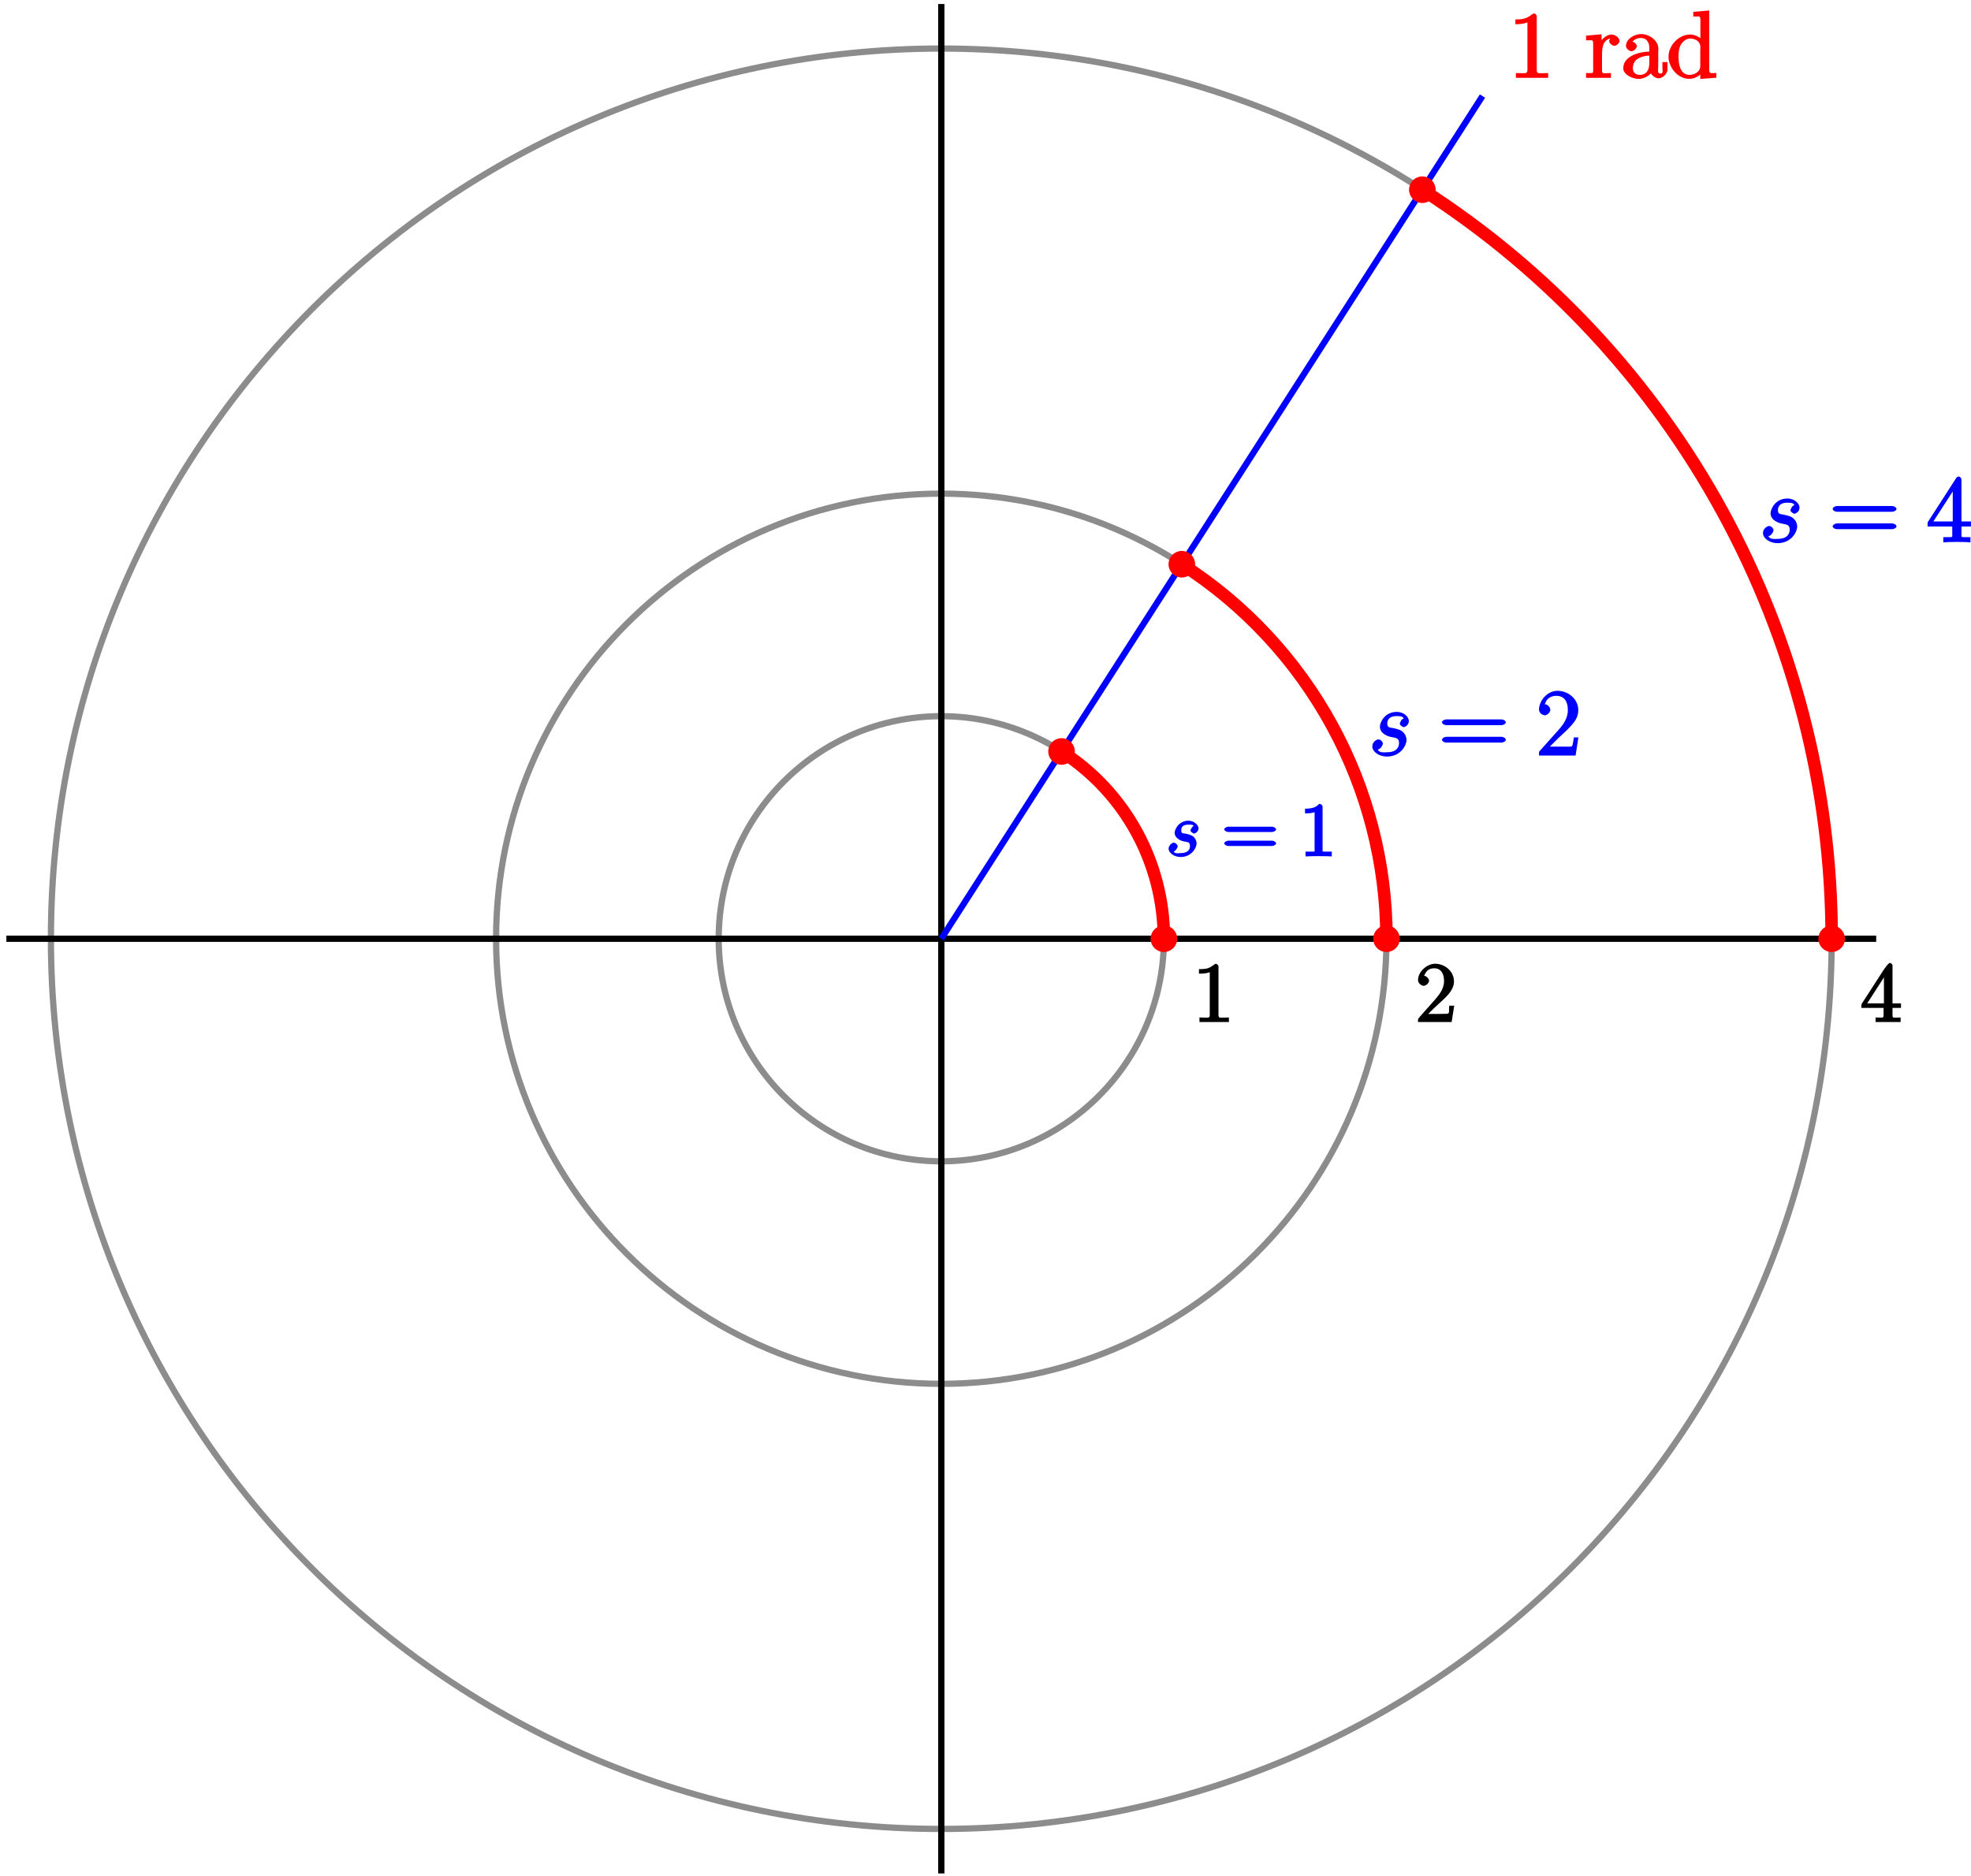 <?xml version="1.0" encoding="UTF-8"?>
<svg xmlns="http://www.w3.org/2000/svg" xmlns:xlink="http://www.w3.org/1999/xlink" width="251pt" height="239pt" viewBox="0 0 251 239" version="1.1">
<defs>
<g>
<symbol overflow="visible" id="glyph0-0">
<path style="stroke:none;" d=""/>
</symbol>
<symbol overflow="visible" id="glyph0-1">
<path style="stroke:none;" d="M 0.891 -7.328 L 0.891 -6.844 C 1.625 -6.844 2.078 -6.938 2.422 -7.078 L 2.422 -1.016 C 2.422 -0.547 2.141 -0.609 1.672 -0.609 C 1.484 -0.609 1.297 -0.625 0.953 -0.625 L 0.953 -0.016 L 5.062 -0.016 L 5.062 -0.625 C 4.75 -0.625 4.547 -0.609 4.375 -0.609 C 3.781 -0.609 3.609 -0.531 3.609 -1.047 L 3.609 -7.906 C 3.609 -7.984 3.406 -8.219 3.281 -8.219 C 3.125 -8.219 2.844 -7.953 2.688 -7.875 C 2.172 -7.531 1.703 -7.453 0.891 -7.453 Z M 0.891 -7.328 "/>
</symbol>
<symbol overflow="visible" id="glyph0-2">
<path style="stroke:none;" d="M 0.141 -5.266 L 0.141 -4.797 L 0.531 -4.797 C 0.891 -4.797 1.047 -4.891 1.047 -4.328 L 1.047 -0.984 C 1.047 -0.547 1.016 -0.625 0.141 -0.625 L 0.141 -0.016 L 3.312 -0.016 L 3.312 -0.625 C 3 -0.625 2.859 -0.609 2.719 -0.609 C 2.328 -0.609 2.172 -0.531 2.172 -0.984 L 2.172 -2.609 C 2.172 -3.531 2.141 -4.703 3.125 -5 C 3.219 -5.016 3.297 -5.031 3.391 -5.031 C 3.453 -5.031 3.5 -5.016 3.375 -5.016 L 3.375 -5.203 C 3.375 -5.203 3.078 -4.891 3.078 -4.703 C 3.078 -4.422 3.5 -4.094 3.734 -4.094 C 4.047 -4.094 4.406 -4.469 4.406 -4.703 C 4.406 -5.156 3.797 -5.531 3.391 -5.531 C 2.766 -5.531 2.109 -4.953 1.875 -4.422 C 1.828 -4.312 1.766 -4.203 1.75 -4.078 L 2.125 -4.078 L 2.109 -5.562 L 0.141 -5.391 Z M 0.141 -5.266 "/>
</symbol>
<symbol overflow="visible" id="glyph0-3">
<path style="stroke:none;" d="M 1.375 -4.438 C 1.656 -4.891 2.062 -5.094 2.594 -5.094 C 3.281 -5.094 3.641 -4.531 3.641 -3.875 L 3.641 -3.359 C 2.625 -3.359 0.328 -2.891 0.328 -1.25 L 0.328 -1.141 C 0.438 -0.328 1.609 0.125 2.312 0.125 C 2.938 0.125 3.891 -0.391 4.047 -0.922 L 3.734 -0.922 C 3.75 -0.484 4.344 0.047 4.828 0.047 C 5.328 0.047 5.906 -0.516 5.953 -1 L 5.953 -2.016 L 5.312 -2.016 L 5.312 -1.297 C 5.312 -0.938 5.453 -0.562 5.062 -0.562 C 4.672 -0.562 4.766 -0.938 4.766 -1.25 C 4.766 -1.375 4.781 -1.5 4.781 -1.641 L 4.781 -3.297 C 4.781 -3.438 4.797 -3.578 4.797 -3.703 C 4.797 -4.828 3.578 -5.594 2.594 -5.594 C 1.828 -5.594 0.672 -5.016 0.672 -4.078 C 0.672 -3.734 1.094 -3.406 1.375 -3.406 C 1.656 -3.406 2.047 -3.766 2.047 -4.047 C 2.047 -4.344 1.641 -4.656 1.344 -4.656 L 1.531 -4.656 Z M 3.641 -3.016 L 3.641 -1.875 C 3.641 -1.031 3.281 -0.391 2.438 -0.391 C 1.984 -0.391 1.547 -0.625 1.547 -1.234 C 1.547 -2.281 2.328 -2.688 3.328 -2.828 C 3.484 -2.859 3.656 -2.844 3.641 -2.828 Z M 3.641 -3.016 "/>
</symbol>
<symbol overflow="visible" id="glyph0-4">
<path style="stroke:none;" d="M 3.391 -8.312 L 3.391 -7.828 L 3.734 -7.828 C 4.203 -7.828 4.297 -7.938 4.297 -7.219 L 4.297 -4.656 L 4.609 -4.75 C 4.234 -5.219 3.594 -5.531 2.984 -5.531 C 1.531 -5.531 0.234 -4.141 0.234 -2.703 C 0.234 -1.438 1.328 0.109 2.875 0.109 C 3.531 0.109 4.094 -0.203 4.594 -0.734 L 4.281 -0.844 L 4.281 0.125 L 6.328 -0.031 L 6.328 -0.625 L 5.969 -0.625 C 5.609 -0.625 5.422 -0.531 5.422 -1.094 L 5.422 -8.594 L 3.391 -8.422 Z M 1.516 -2.422 L 1.516 -2.609 C 1.516 -3.484 1.562 -4.297 2.391 -4.844 C 2.625 -4.984 2.766 -5.016 3.031 -5.016 C 3.641 -5.016 4.297 -4.672 4.297 -3.922 C 4.297 -3.766 4.281 -3.609 4.281 -3.453 L 4.281 -1.484 C 4.281 -0.797 3.531 -0.391 2.938 -0.391 C 2.062 -0.391 1.672 -1.094 1.562 -1.953 C 1.547 -2.109 1.547 -2.266 1.516 -2.422 Z M 1.516 -2.422 "/>
</symbol>
<symbol overflow="visible" id="glyph1-0">
<path style="stroke:none;" d=""/>
</symbol>
<symbol overflow="visible" id="glyph1-1">
<path style="stroke:none;" d="M 0.781 -6.609 L 0.781 -6.172 C 1.469 -6.172 1.875 -6.25 2.156 -6.359 L 2.156 -0.922 C 2.156 -0.5 1.922 -0.578 1.5 -0.578 C 1.328 -0.578 1.172 -0.594 0.844 -0.594 L 0.844 -0.016 L 4.594 -0.016 L 4.594 -0.594 C 4.281 -0.594 4.109 -0.578 3.938 -0.578 C 3.406 -0.578 3.266 -0.5 3.266 -0.953 L 3.266 -7.141 C 3.266 -7.203 3.062 -7.438 2.953 -7.438 C 2.812 -7.438 2.547 -7.188 2.406 -7.109 C 1.938 -6.797 1.531 -6.75 0.781 -6.75 Z M 0.781 -6.609 "/>
</symbol>
<symbol overflow="visible" id="glyph1-2">
<path style="stroke:none;" d="M 1.062 -5.766 C 1.281 -6.422 1.625 -6.859 2.375 -6.859 C 3.328 -6.859 3.641 -6.078 3.641 -5.234 C 3.641 -4.141 2.906 -3.344 2.234 -2.578 L 1.453 -1.703 C 1.234 -1.453 1 -1.188 0.781 -0.938 L 0.531 -0.656 C 0.469 -0.578 0.328 -0.438 0.328 -0.297 C 0.328 -0.234 0.328 -0.188 0.328 -0.016 L 4.609 -0.016 L 4.938 -2.094 L 4.312 -2.094 C 4.203 -1.438 4.438 -1.062 3.969 -1.062 C 3.672 -1.062 3.359 -1.047 3.062 -1.047 L 1.625 -1.047 C 1.953 -1.375 2.5 -1.922 3.078 -2.438 C 3.828 -3.125 4.906 -4.031 4.906 -5.172 C 4.906 -6.531 3.688 -7.438 2.516 -7.438 C 1.469 -7.438 0.328 -6.438 0.328 -5.344 C 0.328 -5.047 0.625 -4.688 1.016 -4.625 C 1.375 -4.625 1.734 -5 1.734 -5.281 C 1.734 -5.516 1.406 -5.875 1.094 -5.922 C 1.016 -5.922 0.953 -5.922 1.125 -5.969 Z M 1.062 -5.766 "/>
</symbol>
<symbol overflow="visible" id="glyph1-3">
<path style="stroke:none;" d="M 0.297 -1.812 L 2.922 -1.812 L 2.922 -0.922 C 2.922 -0.469 2.828 -0.594 1.906 -0.594 L 1.906 -0.016 L 5.094 -0.016 L 5.094 -0.594 C 4.781 -0.594 4.656 -0.578 4.531 -0.578 C 4.172 -0.578 4.062 -0.5 4.062 -0.922 L 4.062 -1.812 L 5.141 -1.812 L 5.141 -2.391 L 4.062 -2.391 L 4.062 -7.266 C 4.062 -7.359 3.828 -7.547 3.75 -7.547 C 3.516 -7.547 2.969 -6.719 2.719 -6.328 C 1.953 -5.125 1.156 -3.922 0.391 -2.719 L 0.25 -2.516 C 0.188 -2.406 0.094 -2.234 0.094 -2.125 C 0.094 -2.062 0.094 -1.984 0.094 -1.812 Z M 0.688 -2.156 L 3.297 -6.203 L 2.969 -6.297 L 2.969 -2.391 L 0.844 -2.391 Z M 0.688 -2.156 "/>
</symbol>
<symbol overflow="visible" id="glyph2-0">
<path style="stroke:none;" d=""/>
</symbol>
<symbol overflow="visible" id="glyph2-1">
<path style="stroke:none;" d="M 2.188 -1.906 C 2.344 -1.891 2.594 -1.828 2.656 -1.812 C 2.781 -1.781 3.031 -1.781 3.031 -1.312 C 3.031 -1.016 2.938 -0.406 1.844 -0.406 C 1.641 -0.406 1.094 -0.281 0.969 -0.609 C 1.109 -0.609 1.469 -1.047 1.469 -1.266 C 1.469 -1.469 1.172 -1.734 0.969 -1.734 C 0.766 -1.734 0.312 -1.406 0.312 -0.969 C 0.312 -0.406 1.062 0.094 1.828 0.094 C 3.281 0.094 3.875 -1.125 3.875 -1.625 C 3.875 -1.766 3.828 -2.156 3.516 -2.453 C 3.281 -2.688 2.938 -2.781 2.422 -2.891 C 2.156 -2.938 1.922 -2.875 1.922 -3.297 C 1.922 -3.484 1.922 -4.031 2.828 -4.031 C 3.234 -4.031 3.438 -4.031 3.5 -3.844 C 3.297 -3.844 3.094 -3.312 3.094 -3.312 C 3.094 -3.109 3.469 -2.891 3.547 -2.891 C 3.688 -2.891 4.125 -3.156 4.125 -3.562 C 4.125 -3.953 3.578 -4.531 2.844 -4.531 C 1.594 -4.531 1.078 -3.391 1.078 -3 C 1.078 -2.266 1.953 -1.953 2.188 -1.906 Z M 2.188 -1.906 "/>
</symbol>
<symbol overflow="visible" id="glyph3-0">
<path style="stroke:none;" d=""/>
</symbol>
<symbol overflow="visible" id="glyph3-1">
<path style="stroke:none;" d="M 6.453 -3.094 C 6.594 -3.094 6.938 -3.25 6.938 -3.422 C 6.938 -3.609 6.594 -3.766 6.453 -3.766 L 0.828 -3.766 C 0.688 -3.766 0.328 -3.609 0.328 -3.438 C 0.328 -3.25 0.672 -3.094 0.828 -3.094 Z M 6.453 -1.312 C 6.594 -1.312 6.938 -1.469 6.938 -1.641 C 6.938 -1.828 6.594 -1.984 6.453 -1.984 L 0.828 -1.984 C 0.688 -1.984 0.328 -1.828 0.328 -1.656 C 0.328 -1.469 0.672 -1.312 0.828 -1.312 Z M 6.453 -1.312 "/>
</symbol>
<symbol overflow="visible" id="glyph3-2">
<path style="stroke:none;" d="M 2.922 -6.281 C 2.922 -6.5 2.75 -6.672 2.484 -6.672 C 2.203 -6.375 1.859 -6.062 0.688 -6.062 L 0.688 -5.469 C 1.094 -5.469 1.562 -5.469 1.906 -5.625 L 1.906 -0.891 C 1.906 -0.547 2.062 -0.594 1.219 -0.594 L 0.75 -0.594 L 0.75 0.016 C 1.188 -0.016 2.109 -0.016 2.422 -0.016 C 2.75 -0.016 3.656 -0.016 4.094 0.016 L 4.094 -0.594 L 3.625 -0.594 C 2.781 -0.594 2.922 -0.547 2.922 -0.891 Z M 2.922 -6.281 "/>
</symbol>
<symbol overflow="visible" id="glyph4-0">
<path style="stroke:none;" d=""/>
</symbol>
<symbol overflow="visible" id="glyph4-1">
<path style="stroke:none;" d="M 2.719 -2.391 C 2.922 -2.359 3.25 -2.281 3.328 -2.266 C 3.484 -2.219 3.844 -2.172 3.844 -1.609 C 3.844 -1.234 3.688 -0.422 2.297 -0.422 C 2.047 -0.422 1.297 -0.297 1.141 -0.781 C 1.391 -0.75 1.781 -1.266 1.781 -1.531 C 1.781 -1.781 1.453 -2.062 1.219 -2.062 C 0.953 -2.062 0.438 -1.703 0.438 -1.172 C 0.438 -0.469 1.328 0.125 2.281 0.125 C 4.094 0.125 4.797 -1.359 4.797 -1.984 C 4.797 -2.156 4.75 -2.609 4.359 -2.984 C 4.062 -3.281 3.672 -3.375 3.031 -3.516 C 2.703 -3.578 2.344 -3.531 2.344 -4.078 C 2.344 -4.312 2.406 -5.031 3.531 -5.031 C 4.047 -5.031 4.359 -4.984 4.438 -4.703 C 4.125 -4.703 3.938 -4.094 3.938 -4.094 C 3.938 -3.844 4.328 -3.625 4.438 -3.625 C 4.609 -3.625 5.094 -3.891 5.094 -4.406 C 5.094 -4.906 4.484 -5.562 3.547 -5.562 C 1.984 -5.562 1.406 -4.188 1.406 -3.688 C 1.406 -2.781 2.453 -2.453 2.719 -2.391 Z M 2.719 -2.391 "/>
</symbol>
<symbol overflow="visible" id="glyph5-0">
<path style="stroke:none;" d=""/>
</symbol>
<symbol overflow="visible" id="glyph5-1">
<path style="stroke:none;" d="M 8.062 -3.875 C 8.234 -3.875 8.609 -4.016 8.609 -4.234 C 8.609 -4.453 8.25 -4.609 8.062 -4.609 L 1.031 -4.609 C 0.859 -4.609 0.484 -4.453 0.484 -4.25 C 0.484 -4.016 0.844 -3.875 1.031 -3.875 Z M 8.062 -1.656 C 8.234 -1.656 8.609 -1.797 8.609 -2.016 C 8.609 -2.234 8.25 -2.391 8.062 -2.391 L 1.031 -2.391 C 0.859 -2.391 0.484 -2.234 0.484 -2.016 C 0.484 -1.797 0.844 -1.656 1.031 -1.656 Z M 8.062 -1.656 "/>
</symbol>
<symbol overflow="visible" id="glyph5-2">
<path style="stroke:none;" d="M 5.266 -2.312 L 4.859 -2.312 C 4.797 -1.953 4.75 -1.406 4.625 -1.203 C 4.547 -1.094 3.984 -1.141 3.625 -1.141 L 1.406 -1.141 L 1.516 -0.891 C 1.844 -1.156 2.562 -1.922 2.875 -2.219 C 4.703 -3.891 5.422 -4.609 5.422 -5.797 C 5.422 -7.172 4.172 -8.25 2.781 -8.25 C 1.406 -8.25 0.422 -6.906 0.422 -5.875 C 0.422 -5.266 1.109 -5.125 1.141 -5.125 C 1.406 -5.125 1.859 -5.453 1.859 -5.828 C 1.859 -6.172 1.484 -6.547 1.141 -6.547 C 1.047 -6.547 1.016 -6.547 1.203 -6.609 C 1.359 -7.203 1.859 -7.609 2.625 -7.609 C 3.641 -7.609 4.094 -6.891 4.094 -5.797 C 4.094 -4.781 3.562 -4 2.875 -3.234 L 0.422 -0.484 L 0.422 0 L 5.078 0 L 5.438 -2.312 Z M 5.266 -2.312 "/>
</symbol>
<symbol overflow="visible" id="glyph5-3">
<path style="stroke:none;" d="M 4.469 -7.922 C 4.469 -8.156 4.312 -8.359 4.141 -8.359 C 4.047 -8.359 3.891 -8.312 3.797 -8.172 L 0.156 -2.516 L 0.156 -2 L 3.297 -2 L 3.297 -1.047 C 3.297 -0.609 3.438 -0.641 2.562 -0.641 L 2.156 -0.641 L 2.156 0.031 C 2.609 -0.031 3.547 -0.031 3.891 -0.031 C 4.219 -0.031 5.172 -0.031 5.609 0.031 L 5.609 -0.641 L 5.219 -0.641 C 4.344 -0.641 4.469 -0.609 4.469 -1.047 L 4.469 -2 L 5.672 -2 L 5.672 -2.641 L 4.469 -2.641 Z M 3.359 -7 L 3.359 -2.641 L 0.891 -2.641 L 3.641 -6.891 Z M 3.359 -7 "/>
</symbol>
</g>
</defs>
<g id="surface1">
<path style="fill:none;stroke-width:0.797;stroke-linecap:butt;stroke-linejoin:miter;stroke:rgb(54.999%,54.999%,54.999%);stroke-opacity:1;stroke-miterlimit:10;" d="M 28.349 -0 C 28.349 15.656 15.657 28.347 0.001 28.347 C -15.655 28.347 -28.347 15.656 -28.347 -0 C -28.347 -15.657 -15.655 -28.348 0.001 -28.348 C 15.657 -28.348 28.349 -15.657 28.349 -0 Z M 28.349 -0 " transform="matrix(1,0,0,-1,119.87,119.57)"/>
<path style="fill:none;stroke-width:0.797;stroke-linecap:butt;stroke-linejoin:miter;stroke:rgb(54.999%,54.999%,54.999%);stroke-opacity:1;stroke-miterlimit:10;" d="M 56.693 -0 C 56.693 31.312 31.31 56.695 0.001 56.695 C -31.311 56.695 -56.694 31.312 -56.694 -0 C -56.694 -31.313 -31.311 -56.692 0.001 -56.692 C 31.31 -56.692 56.693 -31.313 56.693 -0 Z M 56.693 -0 " transform="matrix(1,0,0,-1,119.87,119.57)"/>
<path style="fill:none;stroke-width:0.797;stroke-linecap:butt;stroke-linejoin:miter;stroke:rgb(54.999%,54.999%,54.999%);stroke-opacity:1;stroke-miterlimit:10;" d="M 113.388 -0 C 113.388 62.625 62.622 113.386 0.001 113.386 C -62.624 113.386 -113.386 62.625 -113.386 -0 C -113.386 -62.621 -62.624 -113.387 0.001 -113.387 C 62.622 -113.387 113.388 -62.621 113.388 -0 Z M 113.388 -0 " transform="matrix(1,0,0,-1,119.87,119.57)"/>
<path style="fill:none;stroke-width:0.797;stroke-linecap:butt;stroke-linejoin:miter;stroke:rgb(0%,0%,0%);stroke-opacity:1;stroke-miterlimit:10;" d="M -119.058 -0 L 119.056 -0 " transform="matrix(1,0,0,-1,119.87,119.57)"/>
<path style="fill:none;stroke-width:0.797;stroke-linecap:butt;stroke-linejoin:miter;stroke:rgb(0%,0%,0%);stroke-opacity:1;stroke-miterlimit:10;" d="M 0.001 -119.055 L 0.001 119.058 " transform="matrix(1,0,0,-1,119.87,119.57)"/>
<path style="fill:none;stroke-width:0.797;stroke-linecap:butt;stroke-linejoin:miter;stroke:rgb(0%,0%,100%);stroke-opacity:1;stroke-miterlimit:10;" d="M 0.001 -0 L 68.919 107.332 " transform="matrix(1,0,0,-1,119.87,119.57)"/>
<g style="fill:rgb(100%,0%,0%);fill-opacity:1;">
  <use xlink:href="#glyph0-1" x="192.09" y="9.93"/>
</g>
<g style="fill:rgb(100%,0%,0%);fill-opacity:1;">
  <use xlink:href="#glyph0-2" x="201.839" y="9.93"/>
  <use xlink:href="#glyph0-3" x="206.391" y="9.93"/>
  <use xlink:href="#glyph0-4" x="212.243" y="9.93"/>
</g>
<path style="fill-rule:nonzero;fill:rgb(100%,0%,0%);fill-opacity:1;stroke-width:0.399;stroke-linecap:butt;stroke-linejoin:miter;stroke:rgb(100%,0%,0%);stroke-opacity:1;stroke-miterlimit:10;" d="M 29.841 -0 C 29.841 0.824 29.173 1.496 28.349 1.496 C 27.521 1.496 26.853 0.824 26.853 -0 C 26.853 -0.825 27.521 -1.492 28.349 -1.492 C 29.173 -1.492 29.841 -0.825 29.841 -0 Z M 29.841 -0 " transform="matrix(1,0,0,-1,119.87,119.57)"/>
<g style="fill:rgb(0%,0%,0%);fill-opacity:1;">
  <use xlink:href="#glyph1-1" x="151.903" y="130.193"/>
</g>
<path style="fill-rule:nonzero;fill:rgb(100%,0%,0%);fill-opacity:1;stroke-width:0.399;stroke-linecap:butt;stroke-linejoin:miter;stroke:rgb(100%,0%,0%);stroke-opacity:1;stroke-miterlimit:10;" d="M 16.81 23.851 C 16.81 24.675 16.142 25.347 15.314 25.347 C 14.489 25.347 13.821 24.675 13.821 23.851 C 13.821 23.027 14.489 22.359 15.314 22.359 C 16.142 22.359 16.81 23.027 16.81 23.851 Z M 16.81 23.851 " transform="matrix(1,0,0,-1,119.87,119.57)"/>
<path style="fill:none;stroke-width:1.594;stroke-linecap:butt;stroke-linejoin:miter;stroke:rgb(100%,0%,0%);stroke-opacity:1;stroke-miterlimit:10;" d="M 28.349 -0 C 28.349 9.648 23.435 18.64 15.314 23.851 " transform="matrix(1,0,0,-1,119.87,119.57)"/>
<g style="fill:rgb(0%,0%,100%);fill-opacity:1;">
  <use xlink:href="#glyph2-1" x="148.506" y="109.066"/>
</g>
<g style="fill:rgb(0%,0%,100%);fill-opacity:1;">
  <use xlink:href="#glyph3-1" x="155.57" y="109.066"/>
</g>
<g style="fill:rgb(0%,0%,100%);fill-opacity:1;">
  <use xlink:href="#glyph3-2" x="165.503" y="109.066"/>
</g>
<path style="fill-rule:nonzero;fill:rgb(100%,0%,0%);fill-opacity:1;stroke-width:0.399;stroke-linecap:butt;stroke-linejoin:miter;stroke:rgb(100%,0%,0%);stroke-opacity:1;stroke-miterlimit:10;" d="M 58.189 -0 C 58.189 0.824 57.521 1.496 56.693 1.496 C 55.868 1.496 55.2 0.824 55.2 -0 C 55.2 -0.825 55.868 -1.492 56.693 -1.492 C 57.521 -1.492 58.189 -0.825 58.189 -0 Z M 58.189 -0 " transform="matrix(1,0,0,-1,119.87,119.57)"/>
<g style="fill:rgb(0%,0%,0%);fill-opacity:1;">
  <use xlink:href="#glyph1-2" x="180.253" y="130.193"/>
</g>
<path style="fill-rule:nonzero;fill:rgb(100%,0%,0%);fill-opacity:1;stroke-width:0.399;stroke-linecap:butt;stroke-linejoin:miter;stroke:rgb(100%,0%,0%);stroke-opacity:1;stroke-miterlimit:10;" d="M 32.126 47.703 C 32.126 48.531 31.454 49.199 30.63 49.199 C 29.806 49.199 29.138 48.531 29.138 47.703 C 29.138 46.879 29.806 46.211 30.63 46.211 C 31.454 46.211 32.126 46.879 32.126 47.703 Z M 32.126 47.703 " transform="matrix(1,0,0,-1,119.87,119.57)"/>
<path style="fill:none;stroke-width:1.594;stroke-linecap:butt;stroke-linejoin:miter;stroke:rgb(100%,0%,0%);stroke-opacity:1;stroke-miterlimit:10;" d="M 56.693 -0 C 56.693 19.3 46.868 37.277 30.63 47.703 " transform="matrix(1,0,0,-1,119.87,119.57)"/>
<g style="fill:rgb(0%,0%,100%);fill-opacity:1;">
  <use xlink:href="#glyph4-1" x="174.32" y="96.24"/>
</g>
<g style="fill:rgb(0%,0%,100%);fill-opacity:1;">
  <use xlink:href="#glyph5-1" x="183.15" y="96.24"/>
</g>
<g style="fill:rgb(0%,0%,100%);fill-opacity:1;">
  <use xlink:href="#glyph5-2" x="195.566" y="96.24"/>
</g>
<path style="fill-rule:nonzero;fill:rgb(100%,0%,0%);fill-opacity:1;stroke-width:0.399;stroke-linecap:butt;stroke-linejoin:miter;stroke:rgb(100%,0%,0%);stroke-opacity:1;stroke-miterlimit:10;" d="M 114.88 -0 C 114.88 0.824 114.212 1.496 113.388 1.496 C 112.564 1.496 111.892 0.824 111.892 -0 C 111.892 -0.825 112.564 -1.492 113.388 -1.492 C 114.212 -1.492 114.88 -0.825 114.88 -0 Z M 114.88 -0 " transform="matrix(1,0,0,-1,119.87,119.57)"/>
<g style="fill:rgb(0%,0%,0%);fill-opacity:1;">
  <use xlink:href="#glyph1-3" x="236.943" y="130.193"/>
</g>
<path style="fill-rule:nonzero;fill:rgb(100%,0%,0%);fill-opacity:1;stroke-width:0.399;stroke-linecap:butt;stroke-linejoin:miter;stroke:rgb(100%,0%,0%);stroke-opacity:1;stroke-miterlimit:10;" d="M 62.755 95.406 C 62.755 96.234 62.087 96.902 61.263 96.902 C 60.435 96.902 59.767 96.234 59.767 95.406 C 59.767 94.582 60.435 93.914 61.263 93.914 C 62.087 93.914 62.755 94.582 62.755 95.406 Z M 62.755 95.406 " transform="matrix(1,0,0,-1,119.87,119.57)"/>
<path style="fill:none;stroke-width:1.594;stroke-linecap:butt;stroke-linejoin:miter;stroke:rgb(100%,0%,0%);stroke-opacity:1;stroke-miterlimit:10;" d="M 113.388 -0 C 113.388 38.597 93.739 74.554 61.263 95.406 " transform="matrix(1,0,0,-1,119.87,119.57)"/>
<g style="fill:rgb(0%,0%,100%);fill-opacity:1;">
  <use xlink:href="#glyph4-1" x="224.07" y="69.06"/>
</g>
<g style="fill:rgb(0%,0%,100%);fill-opacity:1;">
  <use xlink:href="#glyph5-1" x="232.9" y="69.06"/>
</g>
<g style="fill:rgb(0%,0%,100%);fill-opacity:1;">
  <use xlink:href="#glyph5-3" x="245.316" y="69.06"/>
</g>
</g>
</svg>
